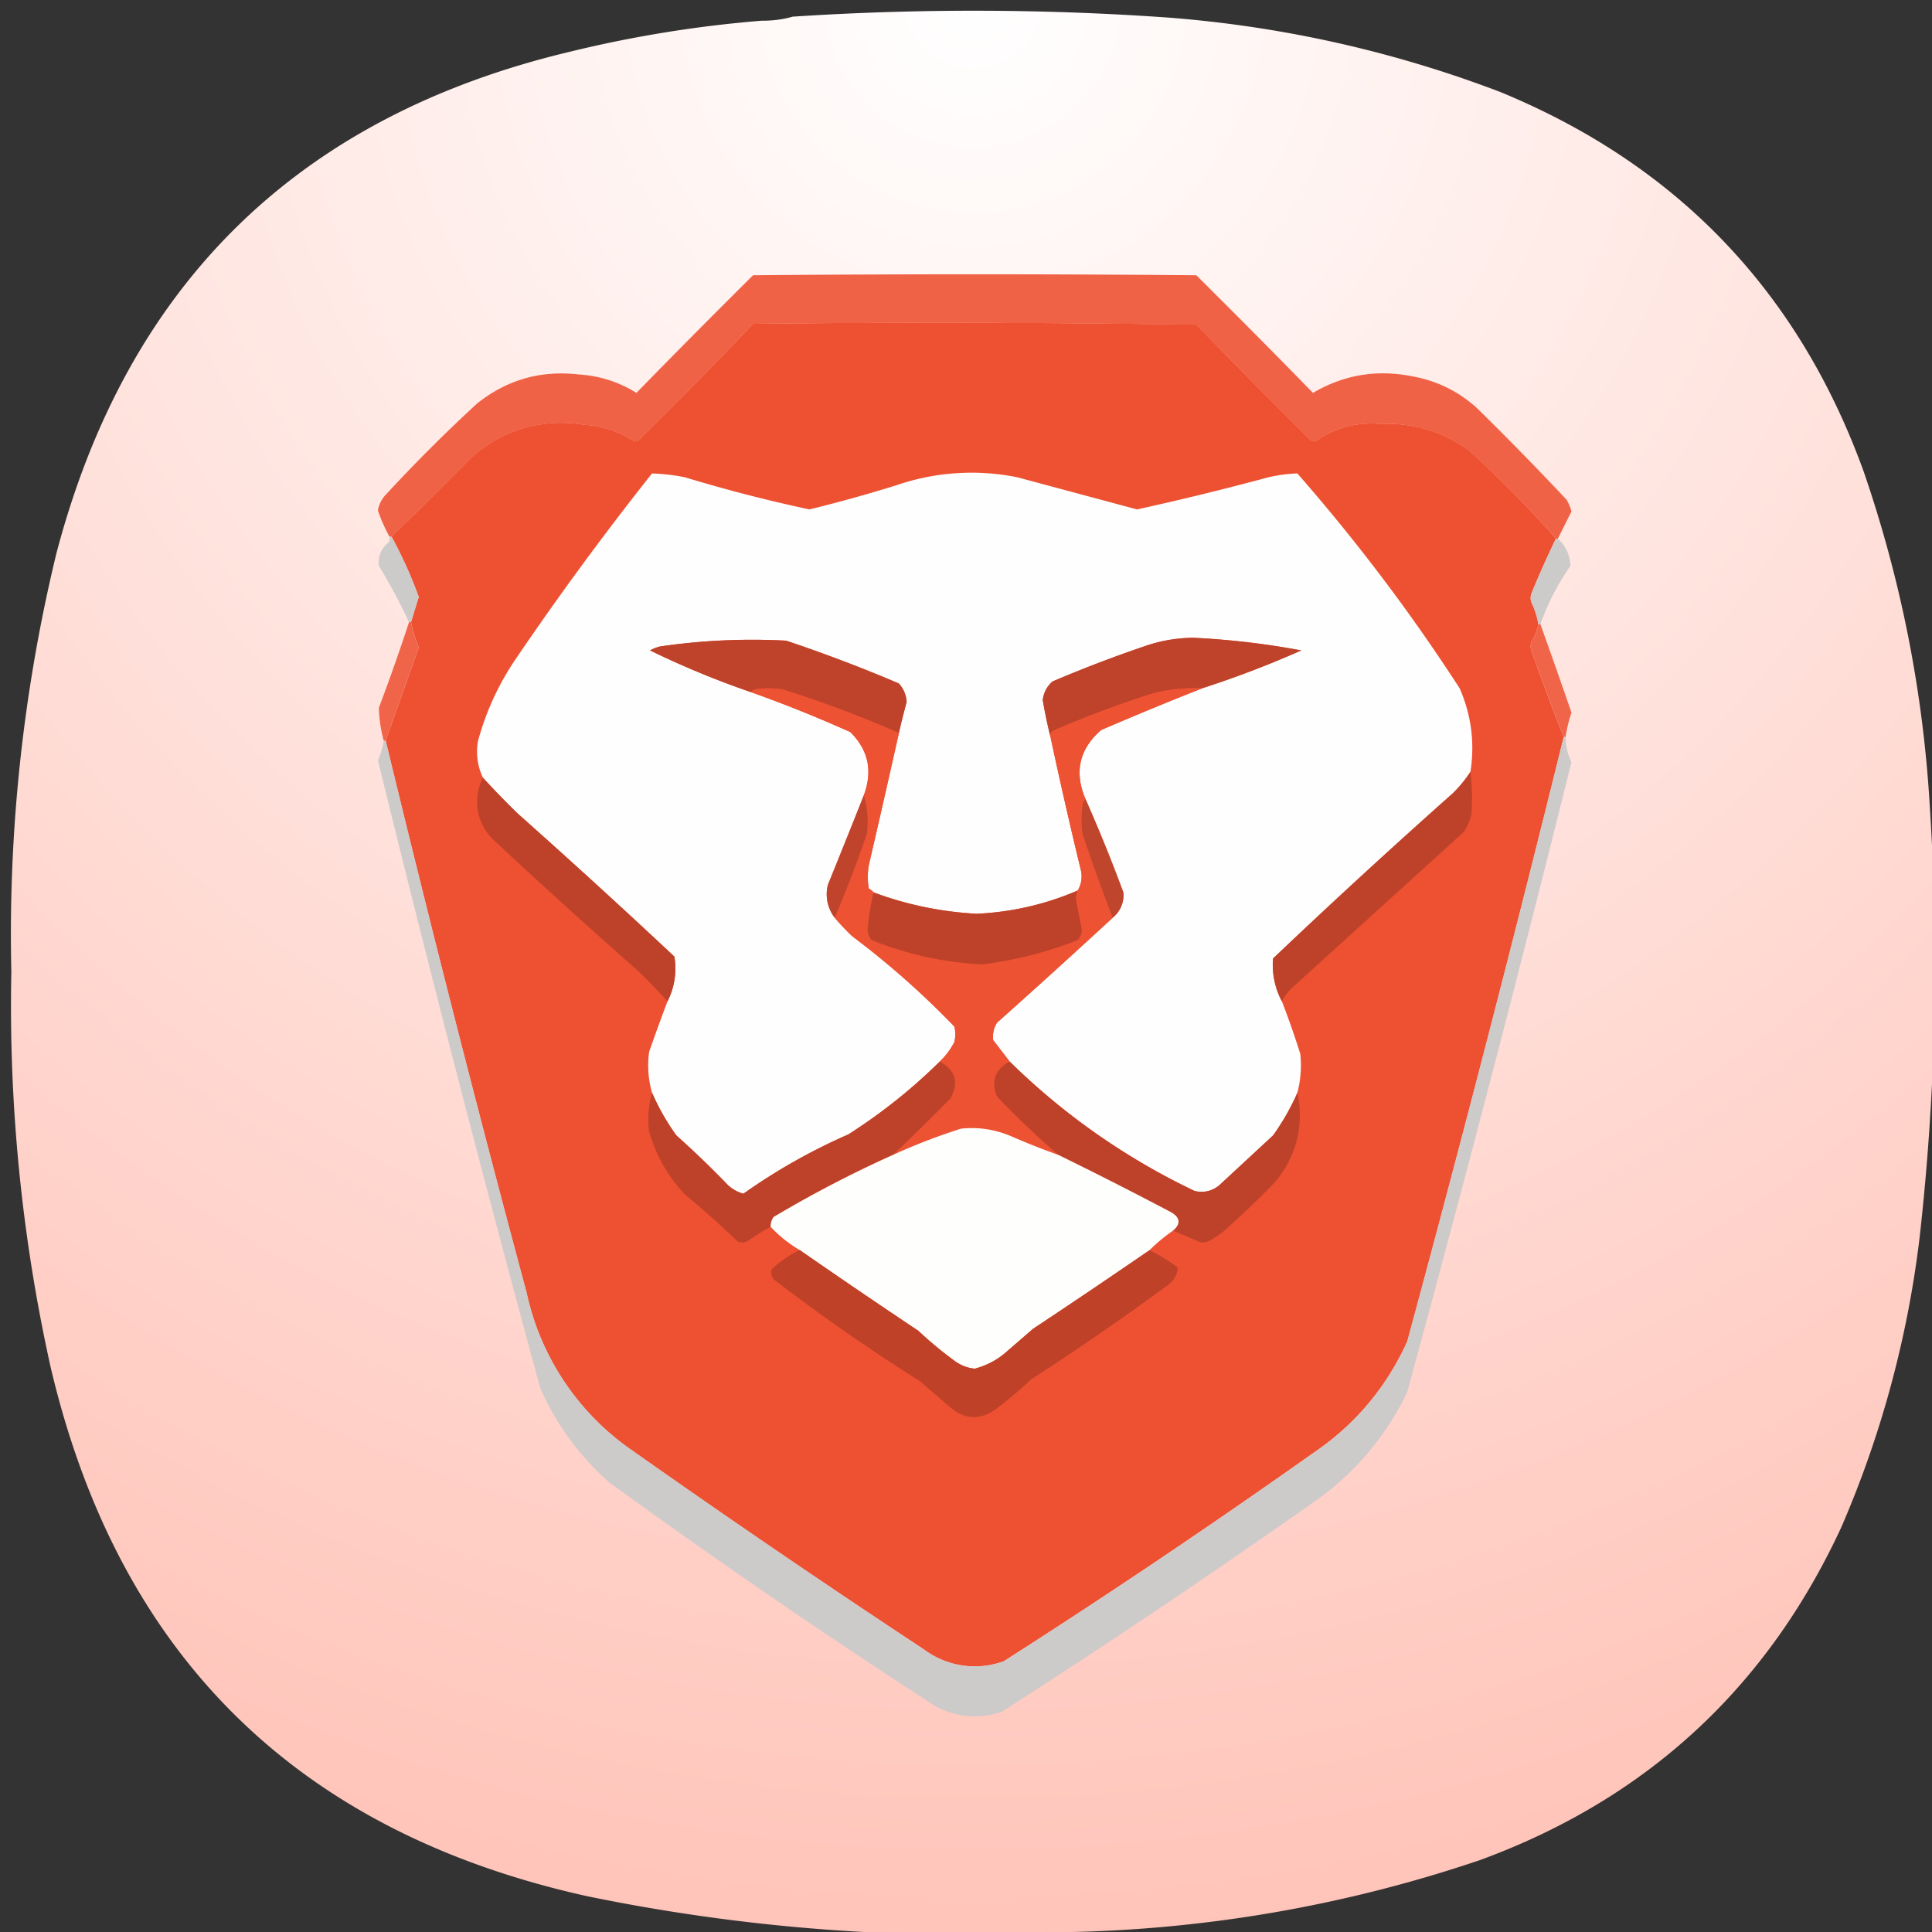 <?xml version="1.0" encoding="UTF-8" standalone="no"?>
<svg
   width="64"
   height="64"
   fill="none"
   version="1.1"
   viewBox="1 1 58.667 58.667"
   id="svg17"
   sodipodi:docname="brave.svg"
   inkscape:version="1.3.2 (091e20ef0f, 2023-11-25, custom)"
   xmlns:inkscape="http://www.inkscape.org/namespaces/inkscape"
   xmlns:sodipodi="http://sodipodi.sourceforge.net/DTD/sodipodi-0.dtd"
   xmlns="http://www.w3.org/2000/svg"
   xmlns:svg="http://www.w3.org/2000/svg">
  <rect x="1" y="1" width="58.667" height="58.667" fill="#333333" stroke="none"/>
  <sodipodi:namedview
     id="namedview17"
     pagecolor="#ffffff"
     bordercolor="#666666"
     borderopacity="1.0"
     inkscape:showpageshadow="2"
     inkscape:pageopacity="0.0"
     inkscape:pagecheckerboard="0"
     inkscape:deskcolor="#d1d1d1"
     inkscape:zoom="5.7308001"
     inkscape:cx="14.832135"
     inkscape:cy="26.872339"
     inkscape:window-width="1920"
     inkscape:window-height="1050"
     inkscape:window-x="0"
     inkscape:window-y="30"
     inkscape:window-maximized="1"
     inkscape:current-layer="svg17" />
  <g
     clip-rule="evenodd"
     fill-rule="evenodd"
     id="g16"
     transform="matrix(2.737,0,0,2.737,-2.304,-2.304)">
    <path
       d="m 9.667,1.437 c 0.116,0 0.227,-0.014 0.334,-0.045 a 30.688,30.688 0 0 1 4.179,0.011 c 1.262,0.099 2.485,0.373 3.668,0.823 1.965,0.808 3.311,2.212 4.035,4.21 0.414,1.203 0.659,2.439 0.734,3.71 a 27.11,27.11 0 0 1 -0.111,4.777 11.527,11.527 0 0 1 -0.867,3.221 c -0.825,1.788 -2.163,3.022 -4.012,3.7 a 15.16,15.16 0 0 1 -4.623,0.8 20.787,20.787 0 0 1 -5.291,-0.401 c -3.214,-0.715 -5.195,-2.674 -5.946,-5.876 a 18.481,18.481 0 0 1 -0.434,-4.377 17.942,17.942 0 0 1 0.5,-4.644 c 0.788,-2.994 2.688,-4.85 5.702,-5.566 a 13.539,13.539 0 0 1 2.134,-0.344 z"
       fill="url(#a)"
       style="fill:url(#a);stroke-width:0.97"
       id="path1" />
    <path
       d="M 18.491,7.183 H 18.47 A 12.52,12.52 0 0 0 17.499,6.202 1.535,1.535 0 0 0 16.518,5.911 c -0.256,-0.021 -0.49,0.04 -0.701,0.183 a 0.054,0.054 0 0 1 -0.065,0 A 106.88,106.88 0 0 1 14.48,4.811 186.835,186.835 0 0 0 9.562,4.8 C 9.146,5.238 8.722,5.67 8.29,6.094 a 0.054,0.054 0 0 1 -0.065,0 A 1.087,1.087 0 0 0 7.686,5.921 1.474,1.474 0 0 0 6.436,6.288 C 6.143,6.584 5.849,6.875 5.551,7.162 H 5.529 A 1.77,1.77 0 0 1 5.4,6.87 0.336,0.336 0 0 1 5.475,6.709 C 5.803,6.353 6.145,6.011 6.5,5.684 6.827,5.423 7.201,5.314 7.621,5.361 7.855,5.375 8.071,5.443 8.268,5.566 8.695,5.128 9.127,4.693 9.562,4.261 a 280.05,280.05 0 0 1 4.918,0 c 0.435,0.432 0.867,0.867 1.294,1.305 0.341,-0.201 0.708,-0.262 1.1,-0.184 0.27,0.048 0.507,0.163 0.711,0.345 a 33.5,33.5 0 0 1 1.003,1.025 c 0.024,0.04 0.042,0.084 0.054,0.13 z"
       fill="#f06246"
       id="path2" />
    <path
       d="m 18.47,7.183 a 10.34,10.34 0 0 0 -0.27,0.604 0.14,0.14 0 0 0 0,0.108 0.911,0.911 0 0 1 0.075,0.237 0.64,0.64 0 0 1 -0.075,0.194 0.14,0.14 0 0 0 0,0.108 c 0.113,0.32 0.231,0.637 0.356,0.949 A 300.629,300.629 0 0 1 16.82,16.09 c -0.233,0.513 -0.581,0.926 -1.046,1.24 A 87.528,87.528 0 0 1 12.344,19.638 0.94,0.94 0 0 1 11.46,19.508 125.768,125.768 0 0 1 8.204,17.288 2.856,2.856 0 0 1 7.05,15.55 248.066,248.066 0 0 1 5.486,9.425 L 5.853,8.39 A 1.575,1.575 0 0 1 5.767,8.11 L 5.853,7.83 A 4.898,4.898 0 0 0 5.551,7.16 C 5.849,6.874 6.143,6.583 6.435,6.287 A 1.474,1.474 0 0 1 7.686,5.92 c 0.195,0.01 0.375,0.068 0.54,0.173 a 0.054,0.054 0 0 0 0.064,0 C 8.722,5.668 9.146,5.237 9.562,4.799 c 1.64,-0.018 3.279,-0.014 4.918,0.01 0.42,0.432 0.844,0.86 1.272,1.284 a 0.054,0.054 0 0 0 0.065,0 c 0.211,-0.143 0.445,-0.204 0.7,-0.183 0.363,-0.015 0.69,0.082 0.982,0.29 0.342,0.31 0.666,0.638 0.97,0.982 z"
       fill="#ed5132"
       id="path3" />
    <path
       d="m 17.52,9.771 c -0.055,0.084 -0.12,0.164 -0.194,0.237 -0.674,0.6 -1.34,1.21 -1.995,1.834 -0.012,0.169 0.02,0.327 0.098,0.474 0.074,0.191 0.142,0.385 0.204,0.582 0.016,0.146 0.005,0.29 -0.032,0.432 a 2.604,2.604 0 0 1 -0.27,0.474 l -0.593,0.55 a 0.302,0.302 0 0 1 -0.28,0.065 7.562,7.562 0 0 1 -2.049,-1.434 62.68,62.68 0 0 1 -0.183,-0.238 0.294,0.294 0 0 1 0.043,-0.194 c 0.432,-0.385 0.86,-0.773 1.283,-1.164 a 0.32,0.32 0 0 0 0.119,-0.28 c -0.13,-0.352 -0.27,-0.697 -0.42,-1.036 -0.128,-0.298 -0.07,-0.554 0.172,-0.766 a 37.64,37.64 0 0 1 1.121,-0.463 c 0.374,-0.121 0.741,-0.262 1.1,-0.42 A 8.776,8.776 0 0 0 14.447,8.283 1.688,1.688 0 0 0 13.897,8.38 c -0.342,0.117 -0.68,0.246 -1.013,0.388 a 0.32,0.32 0 0 0 -0.108,0.205 c 0.024,0.14 0.052,0.277 0.086,0.41 0.105,0.49 0.216,0.979 0.334,1.466 a 0.305,0.305 0 0 1 -0.032,0.238 c -0.358,0.154 -0.732,0.24 -1.121,0.258 a 3.856,3.856 0 0 1 -1.143,-0.237 0.207,0.207 0 0 0 -0.054,-0.043 0.78,0.78 0 0 1 0,-0.259 C 10.959,10.318 11.071,9.829 11.18,9.34 11.206,9.224 11.235,9.109 11.266,8.995 A 0.337,0.337 0 0 0 11.18,8.79 C 10.77,8.615 10.353,8.457 9.929,8.315 A 7.06,7.06 0 0 0 8.527,8.38 0.496,0.496 0 0 0 8.419,8.423 c 0.364,0.178 0.738,0.332 1.122,0.464 0.372,0.132 0.739,0.28 1.1,0.442 0.2,0.198 0.25,0.431 0.15,0.7 -0.13,0.33 -0.263,0.661 -0.398,0.993 a 0.427,0.427 0 0 0 0.075,0.367 c 0.06,0.07 0.125,0.139 0.194,0.205 a 9.39,9.39 0 0 1 1.133,1.002 0.352,0.352 0 0 1 0,0.173 0.8,0.8 0 0 1 -0.162,0.216 c -0.31,0.306 -0.648,0.575 -1.014,0.808 -0.413,0.181 -0.8,0.4 -1.164,0.658 A 0.418,0.418 0 0 1 9.282,14.354 10.36,10.36 0 0 0 8.711,13.804 2.602,2.602 0 0 1 8.441,13.33 1.106,1.106 0 0 1 8.409,12.877 C 8.475,12.688 8.543,12.501 8.613,12.316 A 0.797,0.797 0 0 0 8.689,11.82 90.072,90.072 0 0 0 6.953,10.235 C 6.818,10.105 6.689,9.971 6.565,9.835 A 0.667,0.667 0 0 1 6.511,9.426 C 6.602,9.092 6.746,8.783 6.942,8.499 A 34.53,34.53 0 0 1 8.441,6.46 c 0.122,0.004 0.245,0.018 0.367,0.043 0.455,0.138 0.915,0.257 1.38,0.356 0.326,-0.08 0.65,-0.17 0.97,-0.27 a 2.563,2.563 0 0 1 1.338,-0.086 l 1.326,0.356 C 14.31,6.752 14.795,6.633 15.278,6.503 15.385,6.478 15.493,6.463 15.601,6.46 a 20.647,20.647 0 0 1 1.8,2.383 c 0.13,0.297 0.17,0.607 0.12,0.927 z"
       fill="#fefefe"
       id="path4" />
    <path
       d="M 5.53,7.162 H 5.551 C 5.668,7.377 5.769,7.599 5.853,7.83 5.823,7.924 5.795,8.018 5.767,8.11 H 5.745 A 6.517,6.517 0 0 0 5.411,7.485 0.273,0.273 0 0 1 5.519,7.226 0.106,0.106 0 0 0 5.529,7.162 Z m 12.94,0.021 h 0.021 a 0.426,0.426 0 0 1 0.14,0.302 c -0.14,0.2 -0.251,0.416 -0.334,0.647 H 18.275 A 0.911,0.911 0 0 0 18.2,7.895 0.14,0.14 0 0 1 18.2,7.787 C 18.284,7.582 18.374,7.38 18.47,7.183 Z"
       fill="#cdcaca"
       id="path5" />
    <path
       d="m 18.275,8.132 h 0.022 c 0.117,0.326 0.232,0.653 0.345,0.981 -0.03,0.089 -0.051,0.178 -0.065,0.27 H 18.556 A 24.412,24.412 0 0 1 18.2,8.434 0.14,0.14 0 0 1 18.2,8.326 0.643,0.643 0 0 0 18.275,8.132 Z M 5.745,8.11 H 5.767 C 5.787,8.206 5.815,8.3 5.853,8.39 L 5.486,9.426 H 5.465 A 1.475,1.475 0 0 1 5.411,9.059 C 5.529,8.745 5.641,8.429 5.745,8.11 Z"
       fill="#f06549"
       id="path6" />
    <path
       d="M 11.18,9.34 C 10.76,9.155 10.329,8.994 9.886,8.855 a 1.062,1.062 0 0 0 -0.302,0 A 0.071,0.071 0 0 0 9.541,8.887 9.795,9.795 0 0 1 8.419,8.423 0.496,0.496 0 0 1 8.527,8.38 7.06,7.06 0 0 1 9.929,8.315 c 0.424,0.142 0.84,0.3 1.25,0.475 0.053,0.058 0.081,0.126 0.087,0.205 -0.031,0.114 -0.06,0.229 -0.086,0.345 z"
       fill="#bf432a"
       id="path7" />
    <path
       d="m 14.544,8.844 a 1.869,1.869 0 0 0 -0.539,0.054 c -0.38,0.12 -0.755,0.26 -1.121,0.42 A 0.067,0.067 0 0 0 12.862,9.383 5.118,5.118 0 0 1 12.776,8.973 0.32,0.32 0 0 1 12.884,8.768 14.4,14.4 0 0 1 13.897,8.38 c 0.178,-0.063 0.361,-0.095 0.55,-0.097 0.405,0.02 0.804,0.066 1.197,0.14 -0.359,0.16 -0.726,0.3 -1.1,0.42 z"
       fill="#be432a"
       id="path8" />
    <path
       d="m 11.18,9.34 c -0.11,0.489 -0.22,0.978 -0.334,1.466 a 0.78,0.78 0 0 0 0,0.26 c 0.021,0.011 0.039,0.026 0.053,0.042 -0.03,0.128 -0.052,0.257 -0.064,0.388 -0.005,0.055 0.01,0.101 0.043,0.14 0.394,0.16 0.804,0.25 1.23,0.27 a 4.39,4.39 0 0 0 1.056,-0.27 0.162,0.162 0 0 0 0.043,-0.129 c -0.023,-0.11 -0.044,-0.222 -0.065,-0.334 0.003,-0.03 0.01,-0.06 0.022,-0.086 a 0.305,0.305 0 0 0 0.032,-0.238 C 13.078,10.362 12.966,9.873 12.862,9.383 a 0.067,0.067 0 0 1 0.022,-0.065 c 0.366,-0.16 0.74,-0.3 1.121,-0.42 0.177,-0.044 0.357,-0.062 0.54,-0.054 a 37.64,37.64 0 0 0 -1.122,0.463 c -0.243,0.212 -0.3,0.468 -0.173,0.766 a 0.12,0.12 0 0 0 -0.032,0.065 1.217,1.217 0 0 0 0,0.323 c 0.105,0.312 0.217,0.621 0.334,0.928 -0.423,0.39 -0.851,0.779 -1.283,1.164 a 0.294,0.294 0 0 0 -0.043,0.194 l 0.183,0.238 c -0.163,0.088 -0.21,0.217 -0.14,0.388 0.218,0.228 0.444,0.444 0.68,0.647 A 7.704,7.704 0 0 1 12.431,13.815 1.11,1.11 0 0 0 11.87,13.729 c -0.258,0.082 -0.51,0.179 -0.755,0.29 0.207,-0.195 0.419,-0.403 0.636,-0.625 0.098,-0.175 0.059,-0.312 -0.118,-0.41 a 0.8,0.8 0 0 0 0.162,-0.215 0.352,0.352 0 0 0 0,-0.173 9.39,9.39 0 0 0 -1.133,-1.002 2.595,2.595 0 0 1 -0.194,-0.205 c 0.13,-0.305 0.248,-0.614 0.356,-0.928 A 1.06,1.06 0 0 0 10.792,10.03 C 10.892,9.76 10.841,9.527 10.641,9.329 10.28,9.167 9.913,9.019 9.541,8.887 A 0.071,0.071 0 0 1 9.584,8.855 c 0.1,-0.015 0.201,-0.015 0.302,0 0.443,0.139 0.874,0.3 1.294,0.485 z"
       fill="#ed5233"
       id="path9" />
    <path
       d="m 18.556,9.383 h 0.021 c 0,0.098 0.021,0.192 0.065,0.28 a 321.759,321.759 0 0 1 -1.822,6.988 3.114,3.114 0 0 1 -1.003,1.197 95.788,95.788 0 0 1 -3.494,2.35 0.894,0.894 0 0 1 -0.776,-0.086 80.462,80.462 0 0 1 -3.58,-2.458 3.001,3.001 0 0 1 -0.766,-1.046 C 6.571,14.295 5.971,11.973 5.4,9.642 A 0.931,0.931 0 0 0 5.465,9.426 h 0.021 c 0.496,2.049 1.017,4.09 1.564,6.125 a 2.856,2.856 0 0 0 1.154,1.736 125.75,125.75 0 0 0 3.256,2.222 0.94,0.94 0 0 0 0.884,0.129 87.528,87.528 0 0 0 3.43,-2.308 2.926,2.926 0 0 0 1.046,-1.24 c 0.604,-2.23 1.183,-4.465 1.736,-6.707 z"
       fill="#cdcaca"
       id="path10" />
    <path
       d="m 17.52,9.771 c 0.02,0.158 0.024,0.316 0.011,0.475 a 0.55,0.55 0 0 1 -0.086,0.194 l -1.866,1.693 a 0.606,0.606 0 0 0 -0.15,0.183 0.857,0.857 0 0 1 -0.098,-0.475 79.836,79.836 0 0 1 1.995,-1.833 c 0.075,-0.073 0.14,-0.153 0.195,-0.237 z M 6.565,9.836 c 0.124,0.135 0.253,0.268 0.388,0.399 0.585,0.52 1.164,1.049 1.736,1.585 A 0.797,0.797 0 0 1 8.613,12.316 7.033,7.033 0 0 0 8.29,11.982 76.347,76.347 0 0 1 6.683,10.526 0.583,0.583 0 0 1 6.565,9.836 Z"
       fill="#be4229"
       id="path11" />
    <path
       d="m 10.792,10.03 c 0.04,0.14 0.05,0.285 0.032,0.431 -0.108,0.314 -0.227,0.623 -0.356,0.928 a 0.427,0.427 0 0 1 -0.075,-0.367 c 0.135,-0.332 0.268,-0.663 0.399,-0.992 z"
       fill="#bf442b"
       id="path12" />
    <path
       d="m 13.25,10.073 c 0.15,0.339 0.29,0.684 0.42,1.035 a 0.32,0.32 0 0 1 -0.118,0.28 23.43,23.43 0 0 1 -0.334,-0.927 1.217,1.217 0 0 1 0,-0.323 0.12,0.12 0 0 1 0.032,-0.065 z"
       fill="#bf452c"
       id="path13" />
    <path
       d="m 13.164,11.087 a 0.268,0.268 0 0 0 -0.021,0.086 c 0.02,0.112 0.041,0.223 0.064,0.334 a 0.162,0.162 0 0 1 -0.043,0.13 4.39,4.39 0 0 1 -1.057,0.27 3.754,3.754 0 0 1 -1.229,-0.27 0.185,0.185 0 0 1 -0.043,-0.14 c 0.012,-0.132 0.034,-0.261 0.064,-0.389 0.369,0.137 0.75,0.216 1.144,0.237 0.39,-0.018 0.763,-0.104 1.121,-0.258 z m -0.754,1.898 a 7.562,7.562 0 0 0 2.048,1.434 0.302,0.302 0 0 0 0.28,-0.065 l 0.594,-0.55 c 0.107,-0.15 0.197,-0.308 0.27,-0.474 0.074,0.368 -0.008,0.699 -0.249,0.992 a 9.54,9.54 0 0 1 -0.55,0.528 0.889,0.889 0 0 1 -0.194,0.13 0.14,0.14 0 0 1 -0.108,0 l -0.28,-0.12 c 0.088,-0.075 0.081,-0.144 -0.022,-0.204 -0.415,-0.219 -0.832,-0.43 -1.25,-0.636 a 9.546,9.546 0 0 1 -0.68,-0.647 c -0.07,-0.17 -0.023,-0.3 0.14,-0.388 z m -0.777,0 c 0.177,0.097 0.216,0.234 0.118,0.41 -0.217,0.22 -0.43,0.43 -0.636,0.625 -0.454,0.204 -0.897,0.434 -1.326,0.69 a 0.19,0.19 0 0 0 -0.032,0.108 2.726,2.726 0 0 0 -0.26,0.162 0.14,0.14 0 0 1 -0.107,0 C 9.199,14.795 9,14.62 8.797,14.451 A 1.693,1.693 0 0 1 8.409,13.761 1.06,1.06 0 0 1 8.441,13.33 c 0.072,0.166 0.162,0.324 0.27,0.474 0.198,0.177 0.388,0.36 0.571,0.55 0.05,0.046 0.107,0.079 0.173,0.097 a 6.597,6.597 0 0 1 1.164,-0.658 6.097,6.097 0 0 0 1.014,-0.808 z"
       fill="#be4229"
       id="path14" />
    <path
       d="m 12.948,14.02 c 0.419,0.205 0.836,0.417 1.251,0.636 0.103,0.06 0.11,0.129 0.022,0.205 a 1.88,1.88 0 0 0 -0.259,0.215 c -0.428,0.295 -0.859,0.586 -1.294,0.874 l -0.323,0.28 a 0.857,0.857 0 0 1 -0.324,0.162 0.446,0.446 0 0 1 -0.237,-0.097 4.154,4.154 0 0 1 -0.388,-0.323 C 10.954,15.677 10.516,15.379 10.08,15.076 A 1.422,1.422 0 0 1 9.757,14.818 0.19,0.19 0 0 1 9.789,14.71 c 0.43,-0.256 0.872,-0.486 1.326,-0.69 0.245,-0.112 0.497,-0.209 0.755,-0.291 0.194,-0.02 0.38,0.009 0.56,0.086 0.171,0.075 0.344,0.143 0.518,0.205 z"
       fill="#fefefd"
       id="path15" />
    <path
       d="m 10.08,15.076 c 0.435,0.303 0.874,0.6 1.316,0.896 0.123,0.115 0.252,0.223 0.388,0.323 0.07,0.055 0.148,0.088 0.237,0.097 a 0.857,0.857 0 0 0 0.323,-0.162 l 0.324,-0.28 c 0.435,-0.288 0.866,-0.58 1.294,-0.873 0.11,0.056 0.213,0.12 0.313,0.194 a 0.26,0.26 0 0 1 -0.097,0.183 c -0.5,0.368 -1.01,0.72 -1.532,1.057 a 4.67,4.67 0 0 1 -0.41,0.345 c -0.175,0.11 -0.34,0.095 -0.495,-0.043 l -0.324,-0.28 A 21.22,21.22 0 0 1 9.79,15.4 0.115,0.115 0 0 1 9.768,15.292 c 0.093,-0.09 0.197,-0.163 0.313,-0.216 z"
       fill="#be4128"
       id="path16" />
  </g>
  <defs
     id="defs17">
    <radialGradient
       id="a"
       cx="0"
       cy="0"
       r="1"
       gradientTransform="matrix(0,21.347,-21.347,0,12,1.327)"
       gradientUnits="userSpaceOnUse">
      <stop
         stop-color="#ffffff"
         offset="0"
         id="stop16" />
      <stop
         stop-color="#ffc4b9"
         offset="1"
         id="stop17" />
    </radialGradient>
  </defs>
</svg>
